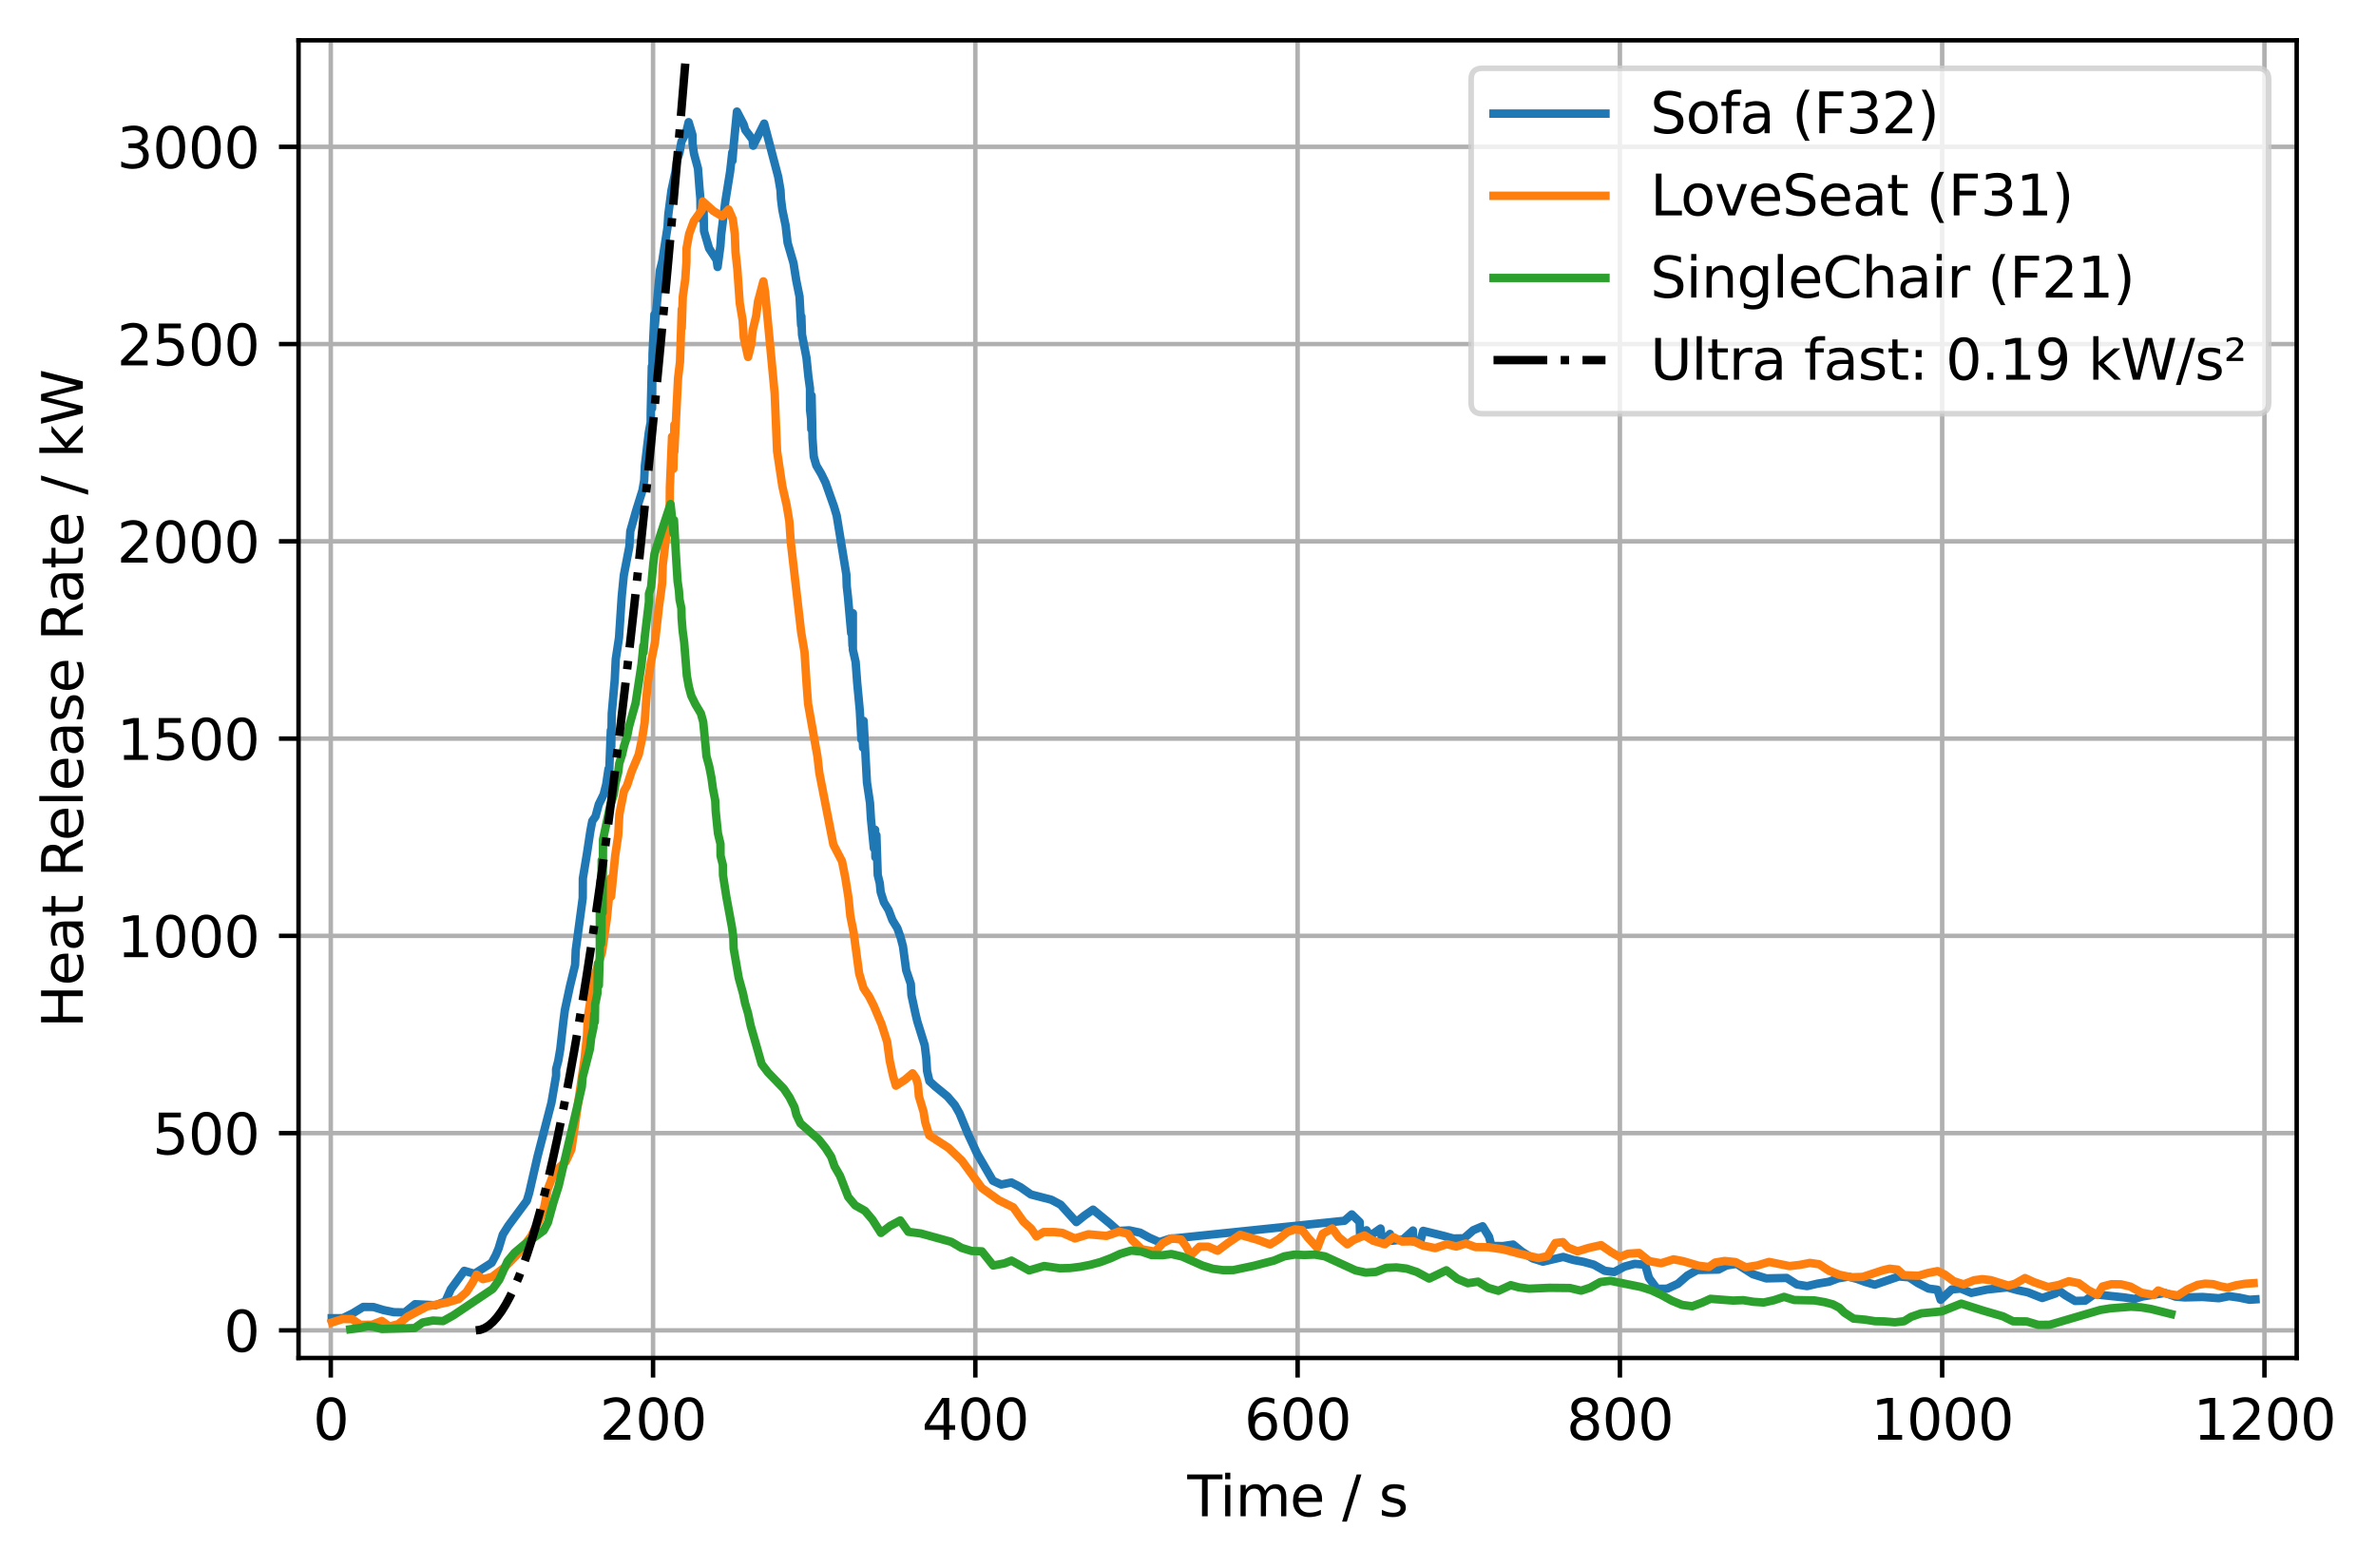 <?xml version="1.0" encoding="utf-8" standalone="no"?>
<!DOCTYPE svg PUBLIC "-//W3C//DTD SVG 1.1//EN"
  "http://www.w3.org/Graphics/SVG/1.1/DTD/svg11.dtd">
<svg xmlns:xlink="http://www.w3.org/1999/xlink" width="424.421pt" height="280.156pt" viewBox="0 0 424.421 280.156" xmlns="http://www.w3.org/2000/svg" version="1.1">
 <defs>
  <style type="text/css">*{stroke-linejoin: round; stroke-linecap: butt}</style>
 </defs>
 <g id="figure_1">
  <g id="patch_1">
   <path d="M 0 280.156 
L 424.421 280.156 
L 424.421 0 
L 0 0 
z
" style="fill: #ffffff"/>
  </g>
  <g id="axes_1">
   <g id="patch_2">
    <path d="M 53.328 242.6 
L 410.253 242.6 
L 410.253 7.2 
L 53.328 7.2 
z
" style="fill: #ffffff"/>
   </g>
   <g id="matplotlib.axis_1">
    <g id="xtick_1">
     <g id="line2d_1">
      <path d="M 59.085 242.6 
L 59.085 7.2 
" clip-path="url(#p2c3f8ec4ac)" style="fill: none; stroke: #b0b0b0; stroke-width: 0.8; stroke-linecap: square"/>
     </g>
     <g id="line2d_2">
      <defs>
       <path id="mdf0985f23f" d="M 0 0 
L 0 3.5 
" style="stroke: #000000; stroke-width: 0.8"/>
      </defs>
      <g>
       <use xlink:href="#mdf0985f23f" x="59.085" y="242.6" style="stroke: #000000; stroke-width: 0.8"/>
      </g>
     </g>
     <g id="text_1">
      <!-- 0 -->
      <g transform="translate(55.904 257.198)scale(0.1 -0.1)">
       <defs>
        <path id="DejaVuSans-30" d="M 2034 4250 
Q 1547 4250 1301 3770 
Q 1056 3291 1056 2328 
Q 1056 1369 1301 889 
Q 1547 409 2034 409 
Q 2525 409 2770 889 
Q 3016 1369 3016 2328 
Q 3016 3291 2770 3770 
Q 2525 4250 2034 4250 
z
M 2034 4750 
Q 2819 4750 3233 4129 
Q 3647 3509 3647 2328 
Q 3647 1150 3233 529 
Q 2819 -91 2034 -91 
Q 1250 -91 836 529 
Q 422 1150 422 2328 
Q 422 3509 836 4129 
Q 1250 4750 2034 4750 
z
" transform="scale(0.016)"/>
       </defs>
       <use xlink:href="#DejaVuSans-30"/>
      </g>
     </g>
    </g>
    <g id="xtick_2">
     <g id="line2d_3">
      <path d="M 116.654 242.6 
L 116.654 7.2 
" clip-path="url(#p2c3f8ec4ac)" style="fill: none; stroke: #b0b0b0; stroke-width: 0.8; stroke-linecap: square"/>
     </g>
     <g id="line2d_4">
      <g>
       <use xlink:href="#mdf0985f23f" x="116.654" y="242.6" style="stroke: #000000; stroke-width: 0.8"/>
      </g>
     </g>
     <g id="text_2">
      <!-- 200 -->
      <g transform="translate(107.11 257.198)scale(0.1 -0.1)">
       <defs>
        <path id="DejaVuSans-32" d="M 1228 531 
L 3431 531 
L 3431 0 
L 469 0 
L 469 531 
Q 828 903 1448 1529 
Q 2069 2156 2228 2338 
Q 2531 2678 2651 2914 
Q 2772 3150 2772 3378 
Q 2772 3750 2511 3984 
Q 2250 4219 1831 4219 
Q 1534 4219 1204 4116 
Q 875 4013 500 3803 
L 500 4441 
Q 881 4594 1212 4672 
Q 1544 4750 1819 4750 
Q 2544 4750 2975 4387 
Q 3406 4025 3406 3419 
Q 3406 3131 3298 2873 
Q 3191 2616 2906 2266 
Q 2828 2175 2409 1742 
Q 1991 1309 1228 531 
z
" transform="scale(0.016)"/>
       </defs>
       <use xlink:href="#DejaVuSans-32"/>
       <use xlink:href="#DejaVuSans-30" x="63.623"/>
       <use xlink:href="#DejaVuSans-30" x="127.246"/>
      </g>
     </g>
    </g>
    <g id="xtick_3">
     <g id="line2d_5">
      <path d="M 174.222 242.6 
L 174.222 7.2 
" clip-path="url(#p2c3f8ec4ac)" style="fill: none; stroke: #b0b0b0; stroke-width: 0.8; stroke-linecap: square"/>
     </g>
     <g id="line2d_6">
      <g>
       <use xlink:href="#mdf0985f23f" x="174.222" y="242.6" style="stroke: #000000; stroke-width: 0.8"/>
      </g>
     </g>
     <g id="text_3">
      <!-- 400 -->
      <g transform="translate(164.678 257.198)scale(0.1 -0.1)">
       <defs>
        <path id="DejaVuSans-34" d="M 2419 4116 
L 825 1625 
L 2419 1625 
L 2419 4116 
z
M 2253 4666 
L 3047 4666 
L 3047 1625 
L 3713 1625 
L 3713 1100 
L 3047 1100 
L 3047 0 
L 2419 0 
L 2419 1100 
L 313 1100 
L 313 1709 
L 2253 4666 
z
" transform="scale(0.016)"/>
       </defs>
       <use xlink:href="#DejaVuSans-34"/>
       <use xlink:href="#DejaVuSans-30" x="63.623"/>
       <use xlink:href="#DejaVuSans-30" x="127.246"/>
      </g>
     </g>
    </g>
    <g id="xtick_4">
     <g id="line2d_7">
      <path d="M 231.791 242.6 
L 231.791 7.2 
" clip-path="url(#p2c3f8ec4ac)" style="fill: none; stroke: #b0b0b0; stroke-width: 0.8; stroke-linecap: square"/>
     </g>
     <g id="line2d_8">
      <g>
       <use xlink:href="#mdf0985f23f" x="231.791" y="242.6" style="stroke: #000000; stroke-width: 0.8"/>
      </g>
     </g>
     <g id="text_4">
      <!-- 600 -->
      <g transform="translate(222.247 257.198)scale(0.1 -0.1)">
       <defs>
        <path id="DejaVuSans-36" d="M 2113 2584 
Q 1688 2584 1439 2293 
Q 1191 2003 1191 1497 
Q 1191 994 1439 701 
Q 1688 409 2113 409 
Q 2538 409 2786 701 
Q 3034 994 3034 1497 
Q 3034 2003 2786 2293 
Q 2538 2584 2113 2584 
z
M 3366 4563 
L 3366 3988 
Q 3128 4100 2886 4159 
Q 2644 4219 2406 4219 
Q 1781 4219 1451 3797 
Q 1122 3375 1075 2522 
Q 1259 2794 1537 2939 
Q 1816 3084 2150 3084 
Q 2853 3084 3261 2657 
Q 3669 2231 3669 1497 
Q 3669 778 3244 343 
Q 2819 -91 2113 -91 
Q 1303 -91 875 529 
Q 447 1150 447 2328 
Q 447 3434 972 4092 
Q 1497 4750 2381 4750 
Q 2619 4750 2861 4703 
Q 3103 4656 3366 4563 
z
" transform="scale(0.016)"/>
       </defs>
       <use xlink:href="#DejaVuSans-36"/>
       <use xlink:href="#DejaVuSans-30" x="63.623"/>
       <use xlink:href="#DejaVuSans-30" x="127.246"/>
      </g>
     </g>
    </g>
    <g id="xtick_5">
     <g id="line2d_9">
      <path d="M 289.359 242.6 
L 289.359 7.2 
" clip-path="url(#p2c3f8ec4ac)" style="fill: none; stroke: #b0b0b0; stroke-width: 0.8; stroke-linecap: square"/>
     </g>
     <g id="line2d_10">
      <g>
       <use xlink:href="#mdf0985f23f" x="289.359" y="242.6" style="stroke: #000000; stroke-width: 0.8"/>
      </g>
     </g>
     <g id="text_5">
      <!-- 800 -->
      <g transform="translate(279.815 257.198)scale(0.1 -0.1)">
       <defs>
        <path id="DejaVuSans-38" d="M 2034 2216 
Q 1584 2216 1326 1975 
Q 1069 1734 1069 1313 
Q 1069 891 1326 650 
Q 1584 409 2034 409 
Q 2484 409 2743 651 
Q 3003 894 3003 1313 
Q 3003 1734 2745 1975 
Q 2488 2216 2034 2216 
z
M 1403 2484 
Q 997 2584 770 2862 
Q 544 3141 544 3541 
Q 544 4100 942 4425 
Q 1341 4750 2034 4750 
Q 2731 4750 3128 4425 
Q 3525 4100 3525 3541 
Q 3525 3141 3298 2862 
Q 3072 2584 2669 2484 
Q 3125 2378 3379 2068 
Q 3634 1759 3634 1313 
Q 3634 634 3220 271 
Q 2806 -91 2034 -91 
Q 1263 -91 848 271 
Q 434 634 434 1313 
Q 434 1759 690 2068 
Q 947 2378 1403 2484 
z
M 1172 3481 
Q 1172 3119 1398 2916 
Q 1625 2713 2034 2713 
Q 2441 2713 2670 2916 
Q 2900 3119 2900 3481 
Q 2900 3844 2670 4047 
Q 2441 4250 2034 4250 
Q 1625 4250 1398 4047 
Q 1172 3844 1172 3481 
z
" transform="scale(0.016)"/>
       </defs>
       <use xlink:href="#DejaVuSans-38"/>
       <use xlink:href="#DejaVuSans-30" x="63.623"/>
       <use xlink:href="#DejaVuSans-30" x="127.246"/>
      </g>
     </g>
    </g>
    <g id="xtick_6">
     <g id="line2d_11">
      <path d="M 346.928 242.6 
L 346.928 7.2 
" clip-path="url(#p2c3f8ec4ac)" style="fill: none; stroke: #b0b0b0; stroke-width: 0.8; stroke-linecap: square"/>
     </g>
     <g id="line2d_12">
      <g>
       <use xlink:href="#mdf0985f23f" x="346.928" y="242.6" style="stroke: #000000; stroke-width: 0.8"/>
      </g>
     </g>
     <g id="text_6">
      <!-- 1000 -->
      <g transform="translate(334.203 257.198)scale(0.1 -0.1)">
       <defs>
        <path id="DejaVuSans-31" d="M 794 531 
L 1825 531 
L 1825 4091 
L 703 3866 
L 703 4441 
L 1819 4666 
L 2450 4666 
L 2450 531 
L 3481 531 
L 3481 0 
L 794 0 
L 794 531 
z
" transform="scale(0.016)"/>
       </defs>
       <use xlink:href="#DejaVuSans-31"/>
       <use xlink:href="#DejaVuSans-30" x="63.623"/>
       <use xlink:href="#DejaVuSans-30" x="127.246"/>
       <use xlink:href="#DejaVuSans-30" x="190.869"/>
      </g>
     </g>
    </g>
    <g id="xtick_7">
     <g id="line2d_13">
      <path d="M 404.496 242.6 
L 404.496 7.2 
" clip-path="url(#p2c3f8ec4ac)" style="fill: none; stroke: #b0b0b0; stroke-width: 0.8; stroke-linecap: square"/>
     </g>
     <g id="line2d_14">
      <g>
       <use xlink:href="#mdf0985f23f" x="404.496" y="242.6" style="stroke: #000000; stroke-width: 0.8"/>
      </g>
     </g>
     <g id="text_7">
      <!-- 1200 -->
      <g transform="translate(391.771 257.198)scale(0.1 -0.1)">
       <use xlink:href="#DejaVuSans-31"/>
       <use xlink:href="#DejaVuSans-32" x="63.623"/>
       <use xlink:href="#DejaVuSans-30" x="127.246"/>
       <use xlink:href="#DejaVuSans-30" x="190.869"/>
      </g>
     </g>
    </g>
    <g id="text_8">
     <!-- Time / s -->
     <g transform="translate(212.09 270.877)scale(0.1 -0.1)">
      <defs>
       <path id="DejaVuSans-54" d="M -19 4666 
L 3928 4666 
L 3928 4134 
L 2272 4134 
L 2272 0 
L 1638 0 
L 1638 4134 
L -19 4134 
L -19 4666 
z
" transform="scale(0.016)"/>
       <path id="DejaVuSans-69" d="M 603 3500 
L 1178 3500 
L 1178 0 
L 603 0 
L 603 3500 
z
M 603 4863 
L 1178 4863 
L 1178 4134 
L 603 4134 
L 603 4863 
z
" transform="scale(0.016)"/>
       <path id="DejaVuSans-6d" d="M 3328 2828 
Q 3544 3216 3844 3400 
Q 4144 3584 4550 3584 
Q 5097 3584 5394 3201 
Q 5691 2819 5691 2113 
L 5691 0 
L 5113 0 
L 5113 2094 
Q 5113 2597 4934 2840 
Q 4756 3084 4391 3084 
Q 3944 3084 3684 2787 
Q 3425 2491 3425 1978 
L 3425 0 
L 2847 0 
L 2847 2094 
Q 2847 2600 2669 2842 
Q 2491 3084 2119 3084 
Q 1678 3084 1418 2786 
Q 1159 2488 1159 1978 
L 1159 0 
L 581 0 
L 581 3500 
L 1159 3500 
L 1159 2956 
Q 1356 3278 1631 3431 
Q 1906 3584 2284 3584 
Q 2666 3584 2933 3390 
Q 3200 3197 3328 2828 
z
" transform="scale(0.016)"/>
       <path id="DejaVuSans-65" d="M 3597 1894 
L 3597 1613 
L 953 1613 
Q 991 1019 1311 708 
Q 1631 397 2203 397 
Q 2534 397 2845 478 
Q 3156 559 3463 722 
L 3463 178 
Q 3153 47 2828 -22 
Q 2503 -91 2169 -91 
Q 1331 -91 842 396 
Q 353 884 353 1716 
Q 353 2575 817 3079 
Q 1281 3584 2069 3584 
Q 2775 3584 3186 3129 
Q 3597 2675 3597 1894 
z
M 3022 2063 
Q 3016 2534 2758 2815 
Q 2500 3097 2075 3097 
Q 1594 3097 1305 2825 
Q 1016 2553 972 2059 
L 3022 2063 
z
" transform="scale(0.016)"/>
       <path id="DejaVuSans-20" transform="scale(0.016)"/>
       <path id="DejaVuSans-2f" d="M 1625 4666 
L 2156 4666 
L 531 -594 
L 0 -594 
L 1625 4666 
z
" transform="scale(0.016)"/>
       <path id="DejaVuSans-73" d="M 2834 3397 
L 2834 2853 
Q 2591 2978 2328 3040 
Q 2066 3103 1784 3103 
Q 1356 3103 1142 2972 
Q 928 2841 928 2578 
Q 928 2378 1081 2264 
Q 1234 2150 1697 2047 
L 1894 2003 
Q 2506 1872 2764 1633 
Q 3022 1394 3022 966 
Q 3022 478 2636 193 
Q 2250 -91 1575 -91 
Q 1294 -91 989 -36 
Q 684 19 347 128 
L 347 722 
Q 666 556 975 473 
Q 1284 391 1588 391 
Q 1994 391 2212 530 
Q 2431 669 2431 922 
Q 2431 1156 2273 1281 
Q 2116 1406 1581 1522 
L 1381 1569 
Q 847 1681 609 1914 
Q 372 2147 372 2553 
Q 372 3047 722 3315 
Q 1072 3584 1716 3584 
Q 2034 3584 2315 3537 
Q 2597 3491 2834 3397 
z
" transform="scale(0.016)"/>
      </defs>
      <use xlink:href="#DejaVuSans-54"/>
      <use xlink:href="#DejaVuSans-69" x="57.959"/>
      <use xlink:href="#DejaVuSans-6d" x="85.742"/>
      <use xlink:href="#DejaVuSans-65" x="183.154"/>
      <use xlink:href="#DejaVuSans-20" x="244.678"/>
      <use xlink:href="#DejaVuSans-2f" x="276.465"/>
      <use xlink:href="#DejaVuSans-20" x="310.156"/>
      <use xlink:href="#DejaVuSans-73" x="341.943"/>
     </g>
    </g>
   </g>
   <g id="matplotlib.axis_2">
    <g id="ytick_1">
     <g id="line2d_15">
      <path d="M 53.328 237.666 
L 410.253 237.666 
" clip-path="url(#p2c3f8ec4ac)" style="fill: none; stroke: #b0b0b0; stroke-width: 0.8; stroke-linecap: square"/>
     </g>
     <g id="line2d_16">
      <defs>
       <path id="ma3e508fc0c" d="M 0 0 
L -3.5 0 
" style="stroke: #000000; stroke-width: 0.8"/>
      </defs>
      <g>
       <use xlink:href="#ma3e508fc0c" x="53.328" y="237.666" style="stroke: #000000; stroke-width: 0.8"/>
      </g>
     </g>
     <g id="text_9">
      <!-- 0 -->
      <g transform="translate(39.966 241.466)scale(0.1 -0.1)">
       <use xlink:href="#DejaVuSans-30"/>
      </g>
     </g>
    </g>
    <g id="ytick_2">
     <g id="line2d_17">
      <path d="M 53.328 202.427 
L 410.253 202.427 
" clip-path="url(#p2c3f8ec4ac)" style="fill: none; stroke: #b0b0b0; stroke-width: 0.8; stroke-linecap: square"/>
     </g>
     <g id="line2d_18">
      <g>
       <use xlink:href="#ma3e508fc0c" x="53.328" y="202.427" style="stroke: #000000; stroke-width: 0.8"/>
      </g>
     </g>
     <g id="text_10">
      <!-- 500 -->
      <g transform="translate(27.241 206.226)scale(0.1 -0.1)">
       <defs>
        <path id="DejaVuSans-35" d="M 691 4666 
L 3169 4666 
L 3169 4134 
L 1269 4134 
L 1269 2991 
Q 1406 3038 1543 3061 
Q 1681 3084 1819 3084 
Q 2600 3084 3056 2656 
Q 3513 2228 3513 1497 
Q 3513 744 3044 326 
Q 2575 -91 1722 -91 
Q 1428 -91 1123 -41 
Q 819 9 494 109 
L 494 744 
Q 775 591 1075 516 
Q 1375 441 1709 441 
Q 2250 441 2565 725 
Q 2881 1009 2881 1497 
Q 2881 1984 2565 2268 
Q 2250 2553 1709 2553 
Q 1456 2553 1204 2497 
Q 953 2441 691 2322 
L 691 4666 
z
" transform="scale(0.016)"/>
       </defs>
       <use xlink:href="#DejaVuSans-35"/>
       <use xlink:href="#DejaVuSans-30" x="63.623"/>
       <use xlink:href="#DejaVuSans-30" x="127.246"/>
      </g>
     </g>
    </g>
    <g id="ytick_3">
     <g id="line2d_19">
      <path d="M 53.328 167.187 
L 410.253 167.187 
" clip-path="url(#p2c3f8ec4ac)" style="fill: none; stroke: #b0b0b0; stroke-width: 0.8; stroke-linecap: square"/>
     </g>
     <g id="line2d_20">
      <g>
       <use xlink:href="#ma3e508fc0c" x="53.328" y="167.187" style="stroke: #000000; stroke-width: 0.8"/>
      </g>
     </g>
     <g id="text_11">
      <!-- 1000 -->
      <g transform="translate(20.878 170.987)scale(0.1 -0.1)">
       <use xlink:href="#DejaVuSans-31"/>
       <use xlink:href="#DejaVuSans-30" x="63.623"/>
       <use xlink:href="#DejaVuSans-30" x="127.246"/>
       <use xlink:href="#DejaVuSans-30" x="190.869"/>
      </g>
     </g>
    </g>
    <g id="ytick_4">
     <g id="line2d_21">
      <path d="M 53.328 131.948 
L 410.253 131.948 
" clip-path="url(#p2c3f8ec4ac)" style="fill: none; stroke: #b0b0b0; stroke-width: 0.8; stroke-linecap: square"/>
     </g>
     <g id="line2d_22">
      <g>
       <use xlink:href="#ma3e508fc0c" x="53.328" y="131.948" style="stroke: #000000; stroke-width: 0.8"/>
      </g>
     </g>
     <g id="text_12">
      <!-- 1500 -->
      <g transform="translate(20.878 135.747)scale(0.1 -0.1)">
       <use xlink:href="#DejaVuSans-31"/>
       <use xlink:href="#DejaVuSans-35" x="63.623"/>
       <use xlink:href="#DejaVuSans-30" x="127.246"/>
       <use xlink:href="#DejaVuSans-30" x="190.869"/>
      </g>
     </g>
    </g>
    <g id="ytick_5">
     <g id="line2d_23">
      <path d="M 53.328 96.708 
L 410.253 96.708 
" clip-path="url(#p2c3f8ec4ac)" style="fill: none; stroke: #b0b0b0; stroke-width: 0.8; stroke-linecap: square"/>
     </g>
     <g id="line2d_24">
      <g>
       <use xlink:href="#ma3e508fc0c" x="53.328" y="96.708" style="stroke: #000000; stroke-width: 0.8"/>
      </g>
     </g>
     <g id="text_13">
      <!-- 2000 -->
      <g transform="translate(20.878 100.508)scale(0.1 -0.1)">
       <use xlink:href="#DejaVuSans-32"/>
       <use xlink:href="#DejaVuSans-30" x="63.623"/>
       <use xlink:href="#DejaVuSans-30" x="127.246"/>
       <use xlink:href="#DejaVuSans-30" x="190.869"/>
      </g>
     </g>
    </g>
    <g id="ytick_6">
     <g id="line2d_25">
      <path d="M 53.328 61.469 
L 410.253 61.469 
" clip-path="url(#p2c3f8ec4ac)" style="fill: none; stroke: #b0b0b0; stroke-width: 0.8; stroke-linecap: square"/>
     </g>
     <g id="line2d_26">
      <g>
       <use xlink:href="#ma3e508fc0c" x="53.328" y="61.469" style="stroke: #000000; stroke-width: 0.8"/>
      </g>
     </g>
     <g id="text_14">
      <!-- 2500 -->
      <g transform="translate(20.878 65.268)scale(0.1 -0.1)">
       <use xlink:href="#DejaVuSans-32"/>
       <use xlink:href="#DejaVuSans-35" x="63.623"/>
       <use xlink:href="#DejaVuSans-30" x="127.246"/>
       <use xlink:href="#DejaVuSans-30" x="190.869"/>
      </g>
     </g>
    </g>
    <g id="ytick_7">
     <g id="line2d_27">
      <path d="M 53.328 26.229 
L 410.253 26.229 
" clip-path="url(#p2c3f8ec4ac)" style="fill: none; stroke: #b0b0b0; stroke-width: 0.8; stroke-linecap: square"/>
     </g>
     <g id="line2d_28">
      <g>
       <use xlink:href="#ma3e508fc0c" x="53.328" y="26.229" style="stroke: #000000; stroke-width: 0.8"/>
      </g>
     </g>
     <g id="text_15">
      <!-- 3000 -->
      <g transform="translate(20.878 30.029)scale(0.1 -0.1)">
       <defs>
        <path id="DejaVuSans-33" d="M 2597 2516 
Q 3050 2419 3304 2112 
Q 3559 1806 3559 1356 
Q 3559 666 3084 287 
Q 2609 -91 1734 -91 
Q 1441 -91 1130 -33 
Q 819 25 488 141 
L 488 750 
Q 750 597 1062 519 
Q 1375 441 1716 441 
Q 2309 441 2620 675 
Q 2931 909 2931 1356 
Q 2931 1769 2642 2001 
Q 2353 2234 1838 2234 
L 1294 2234 
L 1294 2753 
L 1863 2753 
Q 2328 2753 2575 2939 
Q 2822 3125 2822 3475 
Q 2822 3834 2567 4026 
Q 2313 4219 1838 4219 
Q 1578 4219 1281 4162 
Q 984 4106 628 3988 
L 628 4550 
Q 988 4650 1302 4700 
Q 1616 4750 1894 4750 
Q 2613 4750 3031 4423 
Q 3450 4097 3450 3541 
Q 3450 3153 3228 2886 
Q 3006 2619 2597 2516 
z
" transform="scale(0.016)"/>
       </defs>
       <use xlink:href="#DejaVuSans-33"/>
       <use xlink:href="#DejaVuSans-30" x="63.623"/>
       <use xlink:href="#DejaVuSans-30" x="127.246"/>
       <use xlink:href="#DejaVuSans-30" x="190.869"/>
      </g>
     </g>
    </g>
    <g id="text_16">
     <!-- Heat Release Rate / kW -->
     <g transform="translate(14.798 183.64)rotate(-90)scale(0.1 -0.1)">
      <defs>
       <path id="DejaVuSans-48" d="M 628 4666 
L 1259 4666 
L 1259 2753 
L 3553 2753 
L 3553 4666 
L 4184 4666 
L 4184 0 
L 3553 0 
L 3553 2222 
L 1259 2222 
L 1259 0 
L 628 0 
L 628 4666 
z
" transform="scale(0.016)"/>
       <path id="DejaVuSans-61" d="M 2194 1759 
Q 1497 1759 1228 1600 
Q 959 1441 959 1056 
Q 959 750 1161 570 
Q 1363 391 1709 391 
Q 2188 391 2477 730 
Q 2766 1069 2766 1631 
L 2766 1759 
L 2194 1759 
z
M 3341 1997 
L 3341 0 
L 2766 0 
L 2766 531 
Q 2569 213 2275 61 
Q 1981 -91 1556 -91 
Q 1019 -91 701 211 
Q 384 513 384 1019 
Q 384 1609 779 1909 
Q 1175 2209 1959 2209 
L 2766 2209 
L 2766 2266 
Q 2766 2663 2505 2880 
Q 2244 3097 1772 3097 
Q 1472 3097 1187 3025 
Q 903 2953 641 2809 
L 641 3341 
Q 956 3463 1253 3523 
Q 1550 3584 1831 3584 
Q 2591 3584 2966 3190 
Q 3341 2797 3341 1997 
z
" transform="scale(0.016)"/>
       <path id="DejaVuSans-74" d="M 1172 4494 
L 1172 3500 
L 2356 3500 
L 2356 3053 
L 1172 3053 
L 1172 1153 
Q 1172 725 1289 603 
Q 1406 481 1766 481 
L 2356 481 
L 2356 0 
L 1766 0 
Q 1100 0 847 248 
Q 594 497 594 1153 
L 594 3053 
L 172 3053 
L 172 3500 
L 594 3500 
L 594 4494 
L 1172 4494 
z
" transform="scale(0.016)"/>
       <path id="DejaVuSans-52" d="M 2841 2188 
Q 3044 2119 3236 1894 
Q 3428 1669 3622 1275 
L 4263 0 
L 3584 0 
L 2988 1197 
Q 2756 1666 2539 1819 
Q 2322 1972 1947 1972 
L 1259 1972 
L 1259 0 
L 628 0 
L 628 4666 
L 2053 4666 
Q 2853 4666 3247 4331 
Q 3641 3997 3641 3322 
Q 3641 2881 3436 2590 
Q 3231 2300 2841 2188 
z
M 1259 4147 
L 1259 2491 
L 2053 2491 
Q 2509 2491 2742 2702 
Q 2975 2913 2975 3322 
Q 2975 3731 2742 3939 
Q 2509 4147 2053 4147 
L 1259 4147 
z
" transform="scale(0.016)"/>
       <path id="DejaVuSans-6c" d="M 603 4863 
L 1178 4863 
L 1178 0 
L 603 0 
L 603 4863 
z
" transform="scale(0.016)"/>
       <path id="DejaVuSans-6b" d="M 581 4863 
L 1159 4863 
L 1159 1991 
L 2875 3500 
L 3609 3500 
L 1753 1863 
L 3688 0 
L 2938 0 
L 1159 1709 
L 1159 0 
L 581 0 
L 581 4863 
z
" transform="scale(0.016)"/>
       <path id="DejaVuSans-57" d="M 213 4666 
L 850 4666 
L 1831 722 
L 2809 4666 
L 3519 4666 
L 4500 722 
L 5478 4666 
L 6119 4666 
L 4947 0 
L 4153 0 
L 3169 4050 
L 2175 0 
L 1381 0 
L 213 4666 
z
" transform="scale(0.016)"/>
      </defs>
      <use xlink:href="#DejaVuSans-48"/>
      <use xlink:href="#DejaVuSans-65" x="75.195"/>
      <use xlink:href="#DejaVuSans-61" x="136.719"/>
      <use xlink:href="#DejaVuSans-74" x="197.998"/>
      <use xlink:href="#DejaVuSans-20" x="237.207"/>
      <use xlink:href="#DejaVuSans-52" x="268.994"/>
      <use xlink:href="#DejaVuSans-65" x="333.977"/>
      <use xlink:href="#DejaVuSans-6c" x="395.5"/>
      <use xlink:href="#DejaVuSans-65" x="423.283"/>
      <use xlink:href="#DejaVuSans-61" x="484.807"/>
      <use xlink:href="#DejaVuSans-73" x="546.086"/>
      <use xlink:href="#DejaVuSans-65" x="598.186"/>
      <use xlink:href="#DejaVuSans-20" x="659.709"/>
      <use xlink:href="#DejaVuSans-52" x="691.496"/>
      <use xlink:href="#DejaVuSans-61" x="758.729"/>
      <use xlink:href="#DejaVuSans-74" x="820.008"/>
      <use xlink:href="#DejaVuSans-65" x="859.217"/>
      <use xlink:href="#DejaVuSans-20" x="920.74"/>
      <use xlink:href="#DejaVuSans-2f" x="952.527"/>
      <use xlink:href="#DejaVuSans-20" x="986.219"/>
      <use xlink:href="#DejaVuSans-6b" x="1018.006"/>
      <use xlink:href="#DejaVuSans-57" x="1075.916"/>
     </g>
    </g>
   </g>
   <g id="line2d_29">
    <path d="M 59.258 235.495 
L 61.236 235.487 
L 63.03 234.602 
L 64.88 233.479 
L 66.702 233.494 
L 68.524 234.043 
L 70.346 234.419 
L 72.319 234.458 
L 74.145 232.988 
L 77.801 233.174 
L 79.559 232.499 
L 80.534 230.322 
L 82.936 227.03 
L 84.758 227.551 
L 87.823 225.599 
L 88.568 224.222 
L 89.065 223.023 
L 89.811 220.555 
L 90.804 218.982 
L 94.106 214.519 
L 94.532 213.091 
L 96.022 206.592 
L 98.507 196.984 
L 99.336 192.148 
L 99.336 190.983 
L 99.722 189.509 
L 100.081 187.417 
L 100.633 182.496 
L 100.893 180.484 
L 101.82 176.142 
L 102.731 172.379 
L 102.844 169.705 
L 104.092 160.42 
L 104.112 156.94 
L 104.857 152.424 
L 105.465 148.414 
L 105.796 146.678 
L 106.376 145.871 
L 106.956 143.703 
L 107.825 141.93 
L 108.281 140.148 
L 108.695 137.365 
L 108.778 139.033 
L 109.109 130.465 
L 109.192 133.395 
L 109.275 127.493 
L 109.661 123.087 
L 109.808 121.422 
L 109.992 117.757 
L 110.576 113.897 
L 111.06 106.53 
L 111.428 102.799 
L 112.422 97.631 
L 112.588 94.895 
L 113.605 91.319 
L 114.762 87.611 
L 115.072 85.804 
L 115.191 83.153 
L 115.901 77.22 
L 116.232 75.451 
L 116.232 73.83 
L 116.434 65.441 
L 116.481 72.929 
L 116.563 63.211 
L 116.895 56.2 
L 116.977 58.181 
L 117.889 48.312 
L 118.303 46.653 
L 119.241 40.57 
L 119.379 38.326 
L 119.932 34.066 
L 120.663 30.637 
L 120.87 28.873 
L 121.391 27.189 
L 121.726 25.305 
L 122.582 23.602 
L 123.009 21.82 
L 123.686 24.086 
L 123.719 25.752 
L 123.97 27.467 
L 124.68 30.109 
L 124.956 33.748 
L 125.106 35.441 
L 125.147 38.951 
L 125.674 37.038 
L 125.757 41.269 
L 126.668 44.386 
L 128.004 46.424 
L 128.183 47.694 
L 128.684 43.956 
L 128.822 41.936 
L 129.576 35.92 
L 130.423 30.632 
L 130.809 27.2 
L 130.837 28.714 
L 131.037 26.08 
L 131.638 19.932 
L 132.83 22.208 
L 133.129 23.205 
L 134.43 24.942 
L 134.537 26.031 
L 136.508 22.077 
L 139.009 31.574 
L 139.423 34.002 
L 139.506 35.553 
L 139.755 37.51 
L 140.334 40.3 
L 140.682 43.347 
L 141.742 47.007 
L 142.239 50.136 
L 142.819 52.988 
L 143.101 58.102 
L 143.15 56.523 
L 143.261 59.78 
L 144.062 63.935 
L 144.393 67.228 
L 144.687 69.4 
L 144.697 73.229 
L 144.89 74.901 
L 144.923 76.698 
L 144.973 70.664 
L 145.138 78.374 
L 145.359 81.562 
L 145.813 83.142 
L 146.712 84.675 
L 147.469 86.224 
L 148.96 90.438 
L 149.462 92.131 
L 151.185 102.665 
L 151.256 104.783 
L 151.461 106.559 
L 152.046 113.117 
L 152.123 111.056 
L 152.273 115.313 
L 152.344 109.547 
L 152.344 116.055 
L 152.841 118.268 
L 153.117 121.964 
L 153.587 126.951 
L 153.868 132.114 
L 154.001 129.83 
L 154.166 133.573 
L 154.266 128.783 
L 154.862 139.774 
L 155.409 143.458 
L 155.574 146.251 
L 156.099 151.545 
L 156.32 148.231 
L 156.367 153.151 
L 156.552 149.201 
L 156.789 156.316 
L 157.148 157.755 
L 157.314 159.355 
L 157.893 161.194 
L 158.722 162.559 
L 159.412 164.379 
L 160.295 165.825 
L 160.863 167.433 
L 161.289 169.035 
L 161.869 173.331 
L 162.697 175.778 
L 162.808 177.748 
L 163.526 181.084 
L 163.857 182.467 
L 165.182 186.74 
L 165.467 189.057 
L 165.596 191.319 
L 166.02 193.134 
L 167.004 194.042 
L 169.241 195.881 
L 170.566 197.428 
L 171.394 198.889 
L 172.867 202.483 
L 174.541 206.09 
L 177.358 210.936 
L 178.848 211.616 
L 180.671 211.245 
L 182.3 212.091 
L 184.149 213.388 
L 187.794 214.331 
L 189.45 215.205 
L 192.266 218.322 
L 193.757 217.131 
L 195.248 216.099 
L 198.271 218.576 
L 199.756 219.908 
L 201.708 219.794 
L 203.659 220.21 
L 205.353 221.129 
L 207.104 221.897 
L 208.997 221.286 
L 210.488 221.161 
L 240.16 218.086 
L 241.465 216.951 
L 242.873 218.314 
L 242.956 220.874 
L 244.095 219.786 
L 244.752 220.775 
L 246.6 219.469 
L 246.931 222.04 
L 248.28 220.439 
L 248.662 221.662 
L 250.65 221.412 
L 252.398 219.83 
L 252.398 221.76 
L 253.682 221.885 
L 254.22 219.888 
L 257.864 220.776 
L 259.587 221.248 
L 261.509 221.216 
L 263.165 219.773 
L 264.835 219.068 
L 265.981 220.935 
L 266.403 222.579 
L 268.466 222.607 
L 270.288 222.338 
L 271.838 223.591 
L 273.767 224.806 
L 275.617 225.394 
L 279.233 224.547 
L 281.056 225.09 
L 282.878 225.428 
L 284.7 225.928 
L 286.646 227.021 
L 288.344 227.244 
L 290.167 226.271 
L 291.989 225.783 
L 293.877 225.932 
L 294.549 228.298 
L 295.964 230.229 
L 297.786 230.225 
L 299.715 229.346 
L 301.412 227.873 
L 303.189 226.878 
L 306.968 226.808 
L 308.359 226.082 
L 310.21 225.784 
L 313.109 227.633 
L 315.511 228.382 
L 319.156 228.3 
L 320.978 229.464 
L 322.8 229.759 
L 324.622 229.327 
L 326.742 228.972 
L 328.322 228.377 
L 330.181 228.067 
L 331.726 228.483 
L 333.159 229.01 
L 334.893 229.505 
L 339.199 228.041 
L 341.022 228.194 
L 342.568 229.21 
L 344.5 230.2 
L 346.074 230.404 
L 346.654 232.194 
L 348.631 230.355 
L 350.249 230.201 
L 352.12 230.974 
L 354.936 230.378 
L 358.581 229.986 
L 360.403 230.485 
L 362.225 230.867 
L 364.802 231.886 
L 367.184 231.071 
L 367.526 230.387 
L 368.98 231.42 
L 370.673 232.409 
L 372.465 232.361 
L 374.055 231.221 
L 379.453 231.783 
L 381.275 232.059 
L 382.752 231.604 
L 386.742 230.985 
L 388.633 231.645 
L 390.257 231.78 
L 393.45 231.702 
L 396.349 231.923 
L 398.172 231.559 
L 399.994 231.816 
L 401.816 232.198 
L 402.893 232.127 
L 402.893 232.127 
" clip-path="url(#p2c3f8ec4ac)" style="fill: none; stroke: #1f77b4; stroke-width: 1.5; stroke-linecap: square"/>
   </g>
   <g id="line2d_30">
    <path d="M 59.303 236.25 
L 61.236 235.634 
L 62.901 235.669 
L 64.342 236.672 
L 66.463 236.661 
L 68.193 235.983 
L 69.57 236.977 
L 71.151 236.55 
L 72.798 235.219 
L 76.31 233.376 
L 79.825 232.694 
L 81.918 232.075 
L 83.319 230.833 
L 84.427 229.102 
L 85.141 227.714 
L 86.272 228.519 
L 87.906 228.11 
L 90.142 226.414 
L 92.461 224.042 
L 94.863 220.875 
L 96.354 217.931 
L 97.206 215.694 
L 97.845 212.442 
L 99.004 209.394 
L 101.075 207.509 
L 102.069 205.327 
L 104.434 189.029 
L 104.849 185.115 
L 105.015 181.581 
L 106.104 174.707 
L 107.535 170.16 
L 108.413 164.059 
L 109.109 156.884 
L 109.162 160.161 
L 109.882 152.917 
L 110.434 149.202 
L 110.633 145.493 
L 111.456 141.339 
L 112.008 140.325 
L 112.836 137.795 
L 114.097 134.793 
L 114.717 131.846 
L 115.155 129.061 
L 115.437 124.984 
L 115.711 121.961 
L 116.256 118.411 
L 116.983 114.827 
L 117.723 108.3 
L 118.286 104.179 
L 118.385 101.008 
L 119.166 94.402 
L 119.628 90.815 
L 119.655 87.057 
L 120.042 78.011 
L 120.29 83.742 
L 120.456 75.889 
L 120.456 80.706 
L 121.119 67.568 
L 121.467 64.636 
L 121.781 55.241 
L 121.781 58.584 
L 121.964 53.024 
L 122.408 49.893 
L 122.61 46.895 
L 122.626 44.408 
L 123.107 41.77 
L 123.935 39.513 
L 125.365 37.511 
L 125.532 35.986 
L 127.441 37.707 
L 129.017 38.642 
L 130.149 37.423 
L 130.892 39.123 
L 131.259 41.812 
L 131.38 45.018 
L 131.709 48.058 
L 132.135 54.119 
L 132.659 57.242 
L 132.864 60.312 
L 133.627 63.774 
L 134.181 61.519 
L 134.469 58.924 
L 135.069 56.461 
L 135.396 53.887 
L 136.359 50.266 
L 136.661 52.13 
L 138.382 70.358 
L 138.808 80.618 
L 139.755 86.907 
L 140.514 90.232 
L 140.997 93.121 
L 141.245 96.754 
L 143.115 112.995 
L 143.707 116.461 
L 144.098 122.466 
L 144.346 125.753 
L 146.022 135.155 
L 146.353 138.058 
L 148.865 150.89 
L 150.413 153.871 
L 151.002 156.85 
L 151.563 160.376 
L 151.895 163.65 
L 152.494 166.644 
L 153.467 173.892 
L 154.249 176.533 
L 155.243 178.013 
L 156.071 179.652 
L 157.456 182.941 
L 158.473 186.133 
L 158.933 189.527 
L 159.55 192.309 
L 160.031 193.952 
L 161.675 192.884 
L 163.008 191.741 
L 163.656 192.67 
L 163.966 193.8 
L 164.142 195.866 
L 164.981 198.642 
L 165.265 200.452 
L 165.987 202.827 
L 169.406 205.046 
L 171.808 207.333 
L 175.37 212.219 
L 178.434 214.427 
L 181.002 215.686 
L 182.824 218.247 
L 184.182 219.485 
L 185.143 220.877 
L 186.432 220.1 
L 188.401 220.108 
L 189.781 220.253 
L 192.018 221.239 
L 194.42 220.499 
L 197.65 220.795 
L 199.886 220.016 
L 201.517 220.427 
L 202.205 221.514 
L 203.945 223.177 
L 206.347 223.612 
L 207.659 222.123 
L 209.318 221.229 
L 210.996 221.452 
L 211.927 222.737 
L 212.706 224.244 
L 214.262 222.722 
L 215.83 222.712 
L 217.494 223.444 
L 219.41 222.018 
L 221.517 220.592 
L 224.773 221.533 
L 226.88 222.319 
L 228.412 221.368 
L 229.945 220.101 
L 231.286 219.624 
L 232.626 219.779 
L 233.584 221.042 
L 235.308 222.934 
L 236.266 220.404 
L 237.99 219.453 
L 239.139 221.03 
L 240.671 222.292 
L 241.821 221.499 
L 243.736 220.705 
L 245.269 221.65 
L 247.376 222.278 
L 248.908 221.011 
L 250.44 221.798 
L 252.527 221.756 
L 254.137 222.499 
L 256.374 222.971 
L 258.428 222.266 
L 260.124 222.686 
L 261.84 222.152 
L 263.579 222.791 
L 265.857 222.809 
L 268.652 223.227 
L 271.649 224.031 
L 274.816 224.753 
L 276.417 224.411 
L 277.832 222.059 
L 279.172 221.899 
L 280.088 222.867 
L 281.78 223.547 
L 283.794 222.934 
L 285.999 222.437 
L 287.744 223.646 
L 289.324 224.565 
L 290.829 223.965 
L 292.789 223.84 
L 294.587 225.288 
L 296.71 225.677 
L 298.946 224.974 
L 300.685 225.314 
L 303.419 226.114 
L 305.241 226.341 
L 306.374 225.548 
L 308.049 225.271 
L 310.019 225.468 
L 311.841 226.394 
L 313.888 226.073 
L 316.008 225.437 
L 319.653 226.181 
L 321.475 225.969 
L 323.297 225.615 
L 324.953 225.852 
L 326.698 227.004 
L 328.534 227.724 
L 330.686 228.179 
L 332.739 228.111 
L 336.298 226.942 
L 337.533 226.65 
L 338.972 226.814 
L 340.064 227.806 
L 342.678 227.912 
L 344.397 227.414 
L 346.108 227.079 
L 347.394 227.695 
L 348.973 228.872 
L 350.758 229.447 
L 352.617 228.718 
L 354.108 228.515 
L 355.646 228.701 
L 358.772 229.669 
L 359.98 229.317 
L 361.728 228.324 
L 363.281 229.042 
L 365.84 229.922 
L 367.742 229.559 
L 369.561 228.885 
L 371.336 229.246 
L 373.105 230.534 
L 374.649 231.321 
L 375.561 229.833 
L 377.144 229.421 
L 378.853 229.438 
L 380.535 229.84 
L 382.517 230.936 
L 384.706 231.339 
L 385.513 230.541 
L 387.018 231.105 
L 389.037 231.429 
L 390.662 230.378 
L 392.539 229.551 
L 393.916 229.318 
L 395.355 229.409 
L 396.598 229.782 
L 397.912 230.047 
L 399.331 229.631 
L 401.015 229.341 
L 402.561 229.235 
L 402.561 229.235 
" clip-path="url(#p2c3f8ec4ac)" style="fill: none; stroke: #ff7f0e; stroke-width: 1.5; stroke-linecap: square"/>
   </g>
   <g id="line2d_31">
    <path d="M 62.574 237.465 
L 64.278 237.242 
L 65.717 236.901 
L 66.773 237.032 
L 68.213 237.413 
L 74.062 237.25 
L 75.501 236.253 
L 77.323 235.91 
L 79.146 236.006 
L 80.968 234.996 
L 88.008 230.267 
L 89.195 228.613 
L 90.658 225.328 
L 91.901 223.821 
L 93.557 222.423 
L 97.119 219.829 
L 97.864 218.413 
L 98.858 214.826 
L 99.786 211.89 
L 103.927 194.17 
L 104.076 192.438 
L 105.39 187.35 
L 105.595 185.475 
L 106.009 183.573 
L 106.147 181.192 
L 106.257 182.55 
L 106.312 179.438 
L 106.727 177.41 
L 106.809 172.123 
L 106.846 174.094 
L 106.975 176.043 
L 107.141 170.422 
L 107.141 159.484 
L 107.306 157.243 
L 107.362 168.617 
L 107.444 167.045 
L 107.472 153.675 
L 107.527 154.962 
L 107.638 163.059 
L 107.721 149.973 
L 108.963 144.083 
L 109.618 141.986 
L 109.936 139.958 
L 110.421 138.003 
L 110.619 136.377 
L 111.116 134.818 
L 111.475 133.248 
L 112.011 131.586 
L 112.375 129.759 
L 113.539 125.602 
L 114.595 118.681 
L 114.926 115.349 
L 114.954 116.557 
L 115.175 113.743 
L 115.92 107.498 
L 115.92 106.054 
L 116.301 104.865 
L 116.701 100.645 
L 116.914 98.962 
L 118.097 95.137 
L 119.781 90.039 
L 120.351 95.386 
L 120.393 92.91 
L 120.745 99.229 
L 121.035 103.832 
L 121.28 105.55 
L 121.387 107.109 
L 121.718 108.685 
L 121.751 110.378 
L 121.931 112.631 
L 122.215 114.775 
L 122.684 120.675 
L 123.043 122.664 
L 123.469 124.264 
L 124.203 125.785 
L 125.197 127.451 
L 125.611 128.949 
L 126.025 133.162 
L 126.191 135.075 
L 126.688 136.907 
L 127.081 138.925 
L 127.35 140.903 
L 127.764 143.043 
L 127.847 144.952 
L 128.245 148.873 
L 128.699 150.776 
L 128.709 152.863 
L 129.121 154.511 
L 129.149 156.368 
L 129.736 160.145 
L 130.755 165.699 
L 130.995 167.488 
L 131.05 169.458 
L 131.961 174.706 
L 132.734 177.512 
L 133.082 179.189 
L 133.621 181.017 
L 134.076 183.177 
L 136.047 190.078 
L 137.19 191.589 
L 140.023 194.517 
L 141.017 196.007 
L 141.928 197.812 
L 142.259 199.164 
L 142.977 200.684 
L 146.235 203.547 
L 147.477 205.105 
L 148.471 206.641 
L 149.069 208.363 
L 150.05 210.058 
L 151.515 213.835 
L 152.761 215.331 
L 154.517 216.319 
L 155.842 217.887 
L 157.359 220.263 
L 158.99 219.012 
L 160.812 218.025 
L 162.251 220.056 
L 164.456 220.349 
L 169.923 221.854 
L 171.745 222.925 
L 173.567 223.487 
L 175.389 223.543 
L 177.413 226.079 
L 179.427 225.692 
L 180.683 225.205 
L 183.838 226.958 
L 186.514 226.168 
L 189.304 226.574 
L 191.126 226.533 
L 192.948 226.306 
L 194.771 225.948 
L 196.593 225.454 
L 198.465 224.751 
L 200.122 223.989 
L 202.059 223.411 
L 203.881 223.591 
L 205.704 224.214 
L 207.64 224.244 
L 209.219 224.027 
L 211.17 224.48 
L 214.814 226.094 
L 216.637 226.662 
L 218.459 226.907 
L 220.281 226.903 
L 223.925 226.138 
L 227.57 225.199 
L 229.392 224.45 
L 231.214 224.13 
L 233.036 224.201 
L 234.858 224.129 
L 236.681 224.448 
L 242.147 226.953 
L 243.969 227.347 
L 245.791 227.225 
L 247.614 226.495 
L 249.436 226.417 
L 251.258 226.63 
L 253.08 227.229 
L 255.285 228.411 
L 258.355 226.934 
L 260.369 228.482 
L 262.191 229.242 
L 264.013 228.963 
L 265.835 230.074 
L 267.657 230.598 
L 269.863 229.588 
L 271.302 229.982 
L 273.124 230.221 
L 276.768 230.064 
L 280.413 230.098 
L 282.426 230.574 
L 284.057 230.037 
L 285.879 229.021 
L 287.701 228.813 
L 293.168 229.92 
L 294.99 230.506 
L 296.812 231.36 
L 298.634 232.363 
L 300.457 233.111 
L 302.279 233.362 
L 304.101 232.687 
L 305.54 232.032 
L 309.567 232.341 
L 311.39 232.269 
L 313.212 232.563 
L 315.034 232.684 
L 316.856 232.283 
L 318.678 231.683 
L 320.5 232.244 
L 324.145 232.318 
L 325.967 232.631 
L 327.406 233.017 
L 328.566 233.627 
L 329.446 234.492 
L 331.102 235.571 
L 333.232 235.761 
L 334.912 236.03 
L 336.627 236.068 
L 338.494 236.222 
L 340.125 236.03 
L 341.373 235.253 
L 343.195 234.622 
L 346.839 234.279 
L 350.331 232.884 
L 354.128 234.097 
L 357.772 235.158 
L 359.594 236.045 
L 362.024 236.068 
L 364.09 236.685 
L 366.124 236.67 
L 375.166 234.024 
L 376.988 233.728 
L 380.632 233.441 
L 382.454 233.549 
L 384.276 233.856 
L 387.838 234.746 
L 387.838 234.746 
" clip-path="url(#p2c3f8ec4ac)" style="fill: none; stroke: #2ca02c; stroke-width: 1.5; stroke-linecap: square"/>
   </g>
   <g id="line2d_32">
    <path d="M 84.991 237.666 
L 85.754 237.572 
L 86.518 237.289 
L 87.282 236.818 
L 88.045 236.158 
L 88.809 235.31 
L 89.573 234.273 
L 90.336 233.048 
L 91.1 231.634 
L 91.864 230.032 
L 92.627 228.241 
L 93.391 226.262 
L 94.155 224.094 
L 94.918 221.737 
L 95.682 219.192 
L 96.446 216.459 
L 97.209 213.537 
L 97.973 210.427 
L 98.737 207.128 
L 99.5 203.64 
L 100.264 199.964 
L 101.028 196.1 
L 101.791 192.047 
L 102.555 187.805 
L 103.319 183.375 
L 104.082 178.757 
L 104.846 173.95 
L 105.61 168.954 
L 106.373 163.77 
L 107.137 158.397 
L 107.901 152.836 
L 108.664 147.087 
L 109.428 141.149 
L 110.192 135.022 
L 110.955 128.707 
L 111.719 122.203 
L 112.483 115.511 
L 113.246 108.63 
L 114.01 101.561 
L 114.774 94.303 
L 115.537 86.857 
L 116.301 79.222 
L 117.065 71.399 
L 117.828 63.387 
L 118.592 55.187 
L 119.356 46.798 
L 120.119 38.221 
L 120.883 29.455 
L 121.647 20.501 
L 122.41 11.358 
" clip-path="url(#p2c3f8ec4ac)" style="fill: none; stroke-dasharray: 9.6,2.4,1.5,2.4; stroke-dashoffset: 0; stroke: #000000; stroke-width: 1.5"/>
   </g>
   <g id="patch_3">
    <path d="M 53.328 242.6 
L 53.328 7.2 
" style="fill: none; stroke: #000000; stroke-width: 0.8; stroke-linejoin: miter; stroke-linecap: square"/>
   </g>
   <g id="patch_4">
    <path d="M 410.253 242.6 
L 410.253 7.2 
" style="fill: none; stroke: #000000; stroke-width: 0.8; stroke-linejoin: miter; stroke-linecap: square"/>
   </g>
   <g id="patch_5">
    <path d="M 53.328 242.6 
L 410.253 242.6 
" style="fill: none; stroke: #000000; stroke-width: 0.8; stroke-linejoin: miter; stroke-linecap: square"/>
   </g>
   <g id="patch_6">
    <path d="M 53.328 7.2 
L 410.253 7.2 
" style="fill: none; stroke: #000000; stroke-width: 0.8; stroke-linejoin: miter; stroke-linecap: square"/>
   </g>
   <g id="legend_1">
    <g id="patch_7">
     <path d="M 264.784 73.912 
L 403.253 73.912 
Q 405.253 73.912 405.253 71.912 
L 405.253 14.2 
Q 405.253 12.2 403.253 12.2 
L 264.784 12.2 
Q 262.784 12.2 262.784 14.2 
L 262.784 71.912 
Q 262.784 73.912 264.784 73.912 
z
" style="fill: #ffffff; opacity: 0.8; stroke: #cccccc; stroke-linejoin: miter"/>
    </g>
    <g id="line2d_33">
     <path d="M 266.784 20.298 
L 276.784 20.298 
L 286.784 20.298 
" style="fill: none; stroke: #1f77b4; stroke-width: 1.5; stroke-linecap: square"/>
    </g>
    <g id="text_17">
     <!-- Sofa (F32) -->
     <g transform="translate(294.784 23.798)scale(0.1 -0.1)">
      <defs>
       <path id="DejaVuSans-53" d="M 3425 4513 
L 3425 3897 
Q 3066 4069 2747 4153 
Q 2428 4238 2131 4238 
Q 1616 4238 1336 4038 
Q 1056 3838 1056 3469 
Q 1056 3159 1242 3001 
Q 1428 2844 1947 2747 
L 2328 2669 
Q 3034 2534 3370 2195 
Q 3706 1856 3706 1288 
Q 3706 609 3251 259 
Q 2797 -91 1919 -91 
Q 1588 -91 1214 -16 
Q 841 59 441 206 
L 441 856 
Q 825 641 1194 531 
Q 1563 422 1919 422 
Q 2459 422 2753 634 
Q 3047 847 3047 1241 
Q 3047 1584 2836 1778 
Q 2625 1972 2144 2069 
L 1759 2144 
Q 1053 2284 737 2584 
Q 422 2884 422 3419 
Q 422 4038 858 4394 
Q 1294 4750 2059 4750 
Q 2388 4750 2728 4690 
Q 3069 4631 3425 4513 
z
" transform="scale(0.016)"/>
       <path id="DejaVuSans-6f" d="M 1959 3097 
Q 1497 3097 1228 2736 
Q 959 2375 959 1747 
Q 959 1119 1226 758 
Q 1494 397 1959 397 
Q 2419 397 2687 759 
Q 2956 1122 2956 1747 
Q 2956 2369 2687 2733 
Q 2419 3097 1959 3097 
z
M 1959 3584 
Q 2709 3584 3137 3096 
Q 3566 2609 3566 1747 
Q 3566 888 3137 398 
Q 2709 -91 1959 -91 
Q 1206 -91 779 398 
Q 353 888 353 1747 
Q 353 2609 779 3096 
Q 1206 3584 1959 3584 
z
" transform="scale(0.016)"/>
       <path id="DejaVuSans-66" d="M 2375 4863 
L 2375 4384 
L 1825 4384 
Q 1516 4384 1395 4259 
Q 1275 4134 1275 3809 
L 1275 3500 
L 2222 3500 
L 2222 3053 
L 1275 3053 
L 1275 0 
L 697 0 
L 697 3053 
L 147 3053 
L 147 3500 
L 697 3500 
L 697 3744 
Q 697 4328 969 4595 
Q 1241 4863 1831 4863 
L 2375 4863 
z
" transform="scale(0.016)"/>
       <path id="DejaVuSans-28" d="M 1984 4856 
Q 1566 4138 1362 3434 
Q 1159 2731 1159 2009 
Q 1159 1288 1364 580 
Q 1569 -128 1984 -844 
L 1484 -844 
Q 1016 -109 783 600 
Q 550 1309 550 2009 
Q 550 2706 781 3412 
Q 1013 4119 1484 4856 
L 1984 4856 
z
" transform="scale(0.016)"/>
       <path id="DejaVuSans-46" d="M 628 4666 
L 3309 4666 
L 3309 4134 
L 1259 4134 
L 1259 2759 
L 3109 2759 
L 3109 2228 
L 1259 2228 
L 1259 0 
L 628 0 
L 628 4666 
z
" transform="scale(0.016)"/>
       <path id="DejaVuSans-29" d="M 513 4856 
L 1013 4856 
Q 1481 4119 1714 3412 
Q 1947 2706 1947 2009 
Q 1947 1309 1714 600 
Q 1481 -109 1013 -844 
L 513 -844 
Q 928 -128 1133 580 
Q 1338 1288 1338 2009 
Q 1338 2731 1133 3434 
Q 928 4138 513 4856 
z
" transform="scale(0.016)"/>
      </defs>
      <use xlink:href="#DejaVuSans-53"/>
      <use xlink:href="#DejaVuSans-6f" x="63.477"/>
      <use xlink:href="#DejaVuSans-66" x="124.658"/>
      <use xlink:href="#DejaVuSans-61" x="159.863"/>
      <use xlink:href="#DejaVuSans-20" x="221.143"/>
      <use xlink:href="#DejaVuSans-28" x="252.93"/>
      <use xlink:href="#DejaVuSans-46" x="291.943"/>
      <use xlink:href="#DejaVuSans-33" x="349.463"/>
      <use xlink:href="#DejaVuSans-32" x="413.086"/>
      <use xlink:href="#DejaVuSans-29" x="476.709"/>
     </g>
    </g>
    <g id="line2d_34">
     <path d="M 266.784 34.977 
L 276.784 34.977 
L 286.784 34.977 
" style="fill: none; stroke: #ff7f0e; stroke-width: 1.5; stroke-linecap: square"/>
    </g>
    <g id="text_18">
     <!-- LoveSeat (F31) -->
     <g transform="translate(294.784 38.477)scale(0.1 -0.1)">
      <defs>
       <path id="DejaVuSans-4c" d="M 628 4666 
L 1259 4666 
L 1259 531 
L 3531 531 
L 3531 0 
L 628 0 
L 628 4666 
z
" transform="scale(0.016)"/>
       <path id="DejaVuSans-76" d="M 191 3500 
L 800 3500 
L 1894 563 
L 2988 3500 
L 3597 3500 
L 2284 0 
L 1503 0 
L 191 3500 
z
" transform="scale(0.016)"/>
      </defs>
      <use xlink:href="#DejaVuSans-4c"/>
      <use xlink:href="#DejaVuSans-6f" x="53.963"/>
      <use xlink:href="#DejaVuSans-76" x="115.145"/>
      <use xlink:href="#DejaVuSans-65" x="174.324"/>
      <use xlink:href="#DejaVuSans-53" x="235.848"/>
      <use xlink:href="#DejaVuSans-65" x="299.324"/>
      <use xlink:href="#DejaVuSans-61" x="360.848"/>
      <use xlink:href="#DejaVuSans-74" x="422.127"/>
      <use xlink:href="#DejaVuSans-20" x="461.336"/>
      <use xlink:href="#DejaVuSans-28" x="493.123"/>
      <use xlink:href="#DejaVuSans-46" x="532.137"/>
      <use xlink:href="#DejaVuSans-33" x="589.656"/>
      <use xlink:href="#DejaVuSans-31" x="653.279"/>
      <use xlink:href="#DejaVuSans-29" x="716.902"/>
     </g>
    </g>
    <g id="line2d_35">
     <path d="M 266.784 49.655 
L 276.784 49.655 
L 286.784 49.655 
" style="fill: none; stroke: #2ca02c; stroke-width: 1.5; stroke-linecap: square"/>
    </g>
    <g id="text_19">
     <!-- SingleChair (F21) -->
     <g transform="translate(294.784 53.155)scale(0.1 -0.1)">
      <defs>
       <path id="DejaVuSans-6e" d="M 3513 2113 
L 3513 0 
L 2938 0 
L 2938 2094 
Q 2938 2591 2744 2837 
Q 2550 3084 2163 3084 
Q 1697 3084 1428 2787 
Q 1159 2491 1159 1978 
L 1159 0 
L 581 0 
L 581 3500 
L 1159 3500 
L 1159 2956 
Q 1366 3272 1645 3428 
Q 1925 3584 2291 3584 
Q 2894 3584 3203 3211 
Q 3513 2838 3513 2113 
z
" transform="scale(0.016)"/>
       <path id="DejaVuSans-67" d="M 2906 1791 
Q 2906 2416 2648 2759 
Q 2391 3103 1925 3103 
Q 1463 3103 1205 2759 
Q 947 2416 947 1791 
Q 947 1169 1205 825 
Q 1463 481 1925 481 
Q 2391 481 2648 825 
Q 2906 1169 2906 1791 
z
M 3481 434 
Q 3481 -459 3084 -895 
Q 2688 -1331 1869 -1331 
Q 1566 -1331 1297 -1286 
Q 1028 -1241 775 -1147 
L 775 -588 
Q 1028 -725 1275 -790 
Q 1522 -856 1778 -856 
Q 2344 -856 2625 -561 
Q 2906 -266 2906 331 
L 2906 616 
Q 2728 306 2450 153 
Q 2172 0 1784 0 
Q 1141 0 747 490 
Q 353 981 353 1791 
Q 353 2603 747 3093 
Q 1141 3584 1784 3584 
Q 2172 3584 2450 3431 
Q 2728 3278 2906 2969 
L 2906 3500 
L 3481 3500 
L 3481 434 
z
" transform="scale(0.016)"/>
       <path id="DejaVuSans-43" d="M 4122 4306 
L 4122 3641 
Q 3803 3938 3442 4084 
Q 3081 4231 2675 4231 
Q 1875 4231 1450 3742 
Q 1025 3253 1025 2328 
Q 1025 1406 1450 917 
Q 1875 428 2675 428 
Q 3081 428 3442 575 
Q 3803 722 4122 1019 
L 4122 359 
Q 3791 134 3420 21 
Q 3050 -91 2638 -91 
Q 1578 -91 968 557 
Q 359 1206 359 2328 
Q 359 3453 968 4101 
Q 1578 4750 2638 4750 
Q 3056 4750 3426 4639 
Q 3797 4528 4122 4306 
z
" transform="scale(0.016)"/>
       <path id="DejaVuSans-68" d="M 3513 2113 
L 3513 0 
L 2938 0 
L 2938 2094 
Q 2938 2591 2744 2837 
Q 2550 3084 2163 3084 
Q 1697 3084 1428 2787 
Q 1159 2491 1159 1978 
L 1159 0 
L 581 0 
L 581 4863 
L 1159 4863 
L 1159 2956 
Q 1366 3272 1645 3428 
Q 1925 3584 2291 3584 
Q 2894 3584 3203 3211 
Q 3513 2838 3513 2113 
z
" transform="scale(0.016)"/>
       <path id="DejaVuSans-72" d="M 2631 2963 
Q 2534 3019 2420 3045 
Q 2306 3072 2169 3072 
Q 1681 3072 1420 2755 
Q 1159 2438 1159 1844 
L 1159 0 
L 581 0 
L 581 3500 
L 1159 3500 
L 1159 2956 
Q 1341 3275 1631 3429 
Q 1922 3584 2338 3584 
Q 2397 3584 2469 3576 
Q 2541 3569 2628 3553 
L 2631 2963 
z
" transform="scale(0.016)"/>
      </defs>
      <use xlink:href="#DejaVuSans-53"/>
      <use xlink:href="#DejaVuSans-69" x="63.477"/>
      <use xlink:href="#DejaVuSans-6e" x="91.26"/>
      <use xlink:href="#DejaVuSans-67" x="154.639"/>
      <use xlink:href="#DejaVuSans-6c" x="218.115"/>
      <use xlink:href="#DejaVuSans-65" x="245.898"/>
      <use xlink:href="#DejaVuSans-43" x="307.422"/>
      <use xlink:href="#DejaVuSans-68" x="377.246"/>
      <use xlink:href="#DejaVuSans-61" x="440.625"/>
      <use xlink:href="#DejaVuSans-69" x="501.904"/>
      <use xlink:href="#DejaVuSans-72" x="529.688"/>
      <use xlink:href="#DejaVuSans-20" x="570.801"/>
      <use xlink:href="#DejaVuSans-28" x="602.588"/>
      <use xlink:href="#DejaVuSans-46" x="641.602"/>
      <use xlink:href="#DejaVuSans-32" x="699.121"/>
      <use xlink:href="#DejaVuSans-31" x="762.744"/>
      <use xlink:href="#DejaVuSans-29" x="826.367"/>
     </g>
    </g>
    <g id="line2d_36">
     <path d="M 266.784 64.333 
L 276.784 64.333 
L 286.784 64.333 
" style="fill: none; stroke-dasharray: 9.6,2.4,1.5,2.4; stroke-dashoffset: 0; stroke: #000000; stroke-width: 1.5"/>
    </g>
    <g id="text_20">
     <!-- Ultra fast: 0.19 kW/s² -->
     <g transform="translate(294.784 67.833)scale(0.1 -0.1)">
      <defs>
       <path id="DejaVuSans-55" d="M 556 4666 
L 1191 4666 
L 1191 1831 
Q 1191 1081 1462 751 
Q 1734 422 2344 422 
Q 2950 422 3222 751 
Q 3494 1081 3494 1831 
L 3494 4666 
L 4128 4666 
L 4128 1753 
Q 4128 841 3676 375 
Q 3225 -91 2344 -91 
Q 1459 -91 1007 375 
Q 556 841 556 1753 
L 556 4666 
z
" transform="scale(0.016)"/>
       <path id="DejaVuSans-3a" d="M 750 794 
L 1409 794 
L 1409 0 
L 750 0 
L 750 794 
z
M 750 3309 
L 1409 3309 
L 1409 2516 
L 750 2516 
L 750 3309 
z
" transform="scale(0.016)"/>
       <path id="DejaVuSans-2e" d="M 684 794 
L 1344 794 
L 1344 0 
L 684 0 
L 684 794 
z
" transform="scale(0.016)"/>
       <path id="DejaVuSans-39" d="M 703 97 
L 703 672 
Q 941 559 1184 500 
Q 1428 441 1663 441 
Q 2288 441 2617 861 
Q 2947 1281 2994 2138 
Q 2813 1869 2534 1725 
Q 2256 1581 1919 1581 
Q 1219 1581 811 2004 
Q 403 2428 403 3163 
Q 403 3881 828 4315 
Q 1253 4750 1959 4750 
Q 2769 4750 3195 4129 
Q 3622 3509 3622 2328 
Q 3622 1225 3098 567 
Q 2575 -91 1691 -91 
Q 1453 -91 1209 -44 
Q 966 3 703 97 
z
M 1959 2075 
Q 2384 2075 2632 2365 
Q 2881 2656 2881 3163 
Q 2881 3666 2632 3958 
Q 2384 4250 1959 4250 
Q 1534 4250 1286 3958 
Q 1038 3666 1038 3163 
Q 1038 2656 1286 2365 
Q 1534 2075 1959 2075 
z
" transform="scale(0.016)"/>
       <path id="DejaVuSans-b2" d="M 838 2444 
L 2163 2444 
L 2163 2088 
L 294 2088 
L 294 2431 
Q 400 2528 597 2703 
Q 1672 3656 1672 3950 
Q 1672 4156 1509 4282 
Q 1347 4409 1081 4409 
Q 919 4409 728 4354 
Q 538 4300 313 4191 
L 313 4575 
Q 553 4663 761 4706 
Q 969 4750 1147 4750 
Q 1600 4750 1872 4544 
Q 2144 4338 2144 4000 
Q 2144 3566 1109 2678 
Q 934 2528 838 2444 
z
" transform="scale(0.016)"/>
      </defs>
      <use xlink:href="#DejaVuSans-55"/>
      <use xlink:href="#DejaVuSans-6c" x="73.193"/>
      <use xlink:href="#DejaVuSans-74" x="100.977"/>
      <use xlink:href="#DejaVuSans-72" x="140.186"/>
      <use xlink:href="#DejaVuSans-61" x="181.299"/>
      <use xlink:href="#DejaVuSans-20" x="242.578"/>
      <use xlink:href="#DejaVuSans-66" x="274.365"/>
      <use xlink:href="#DejaVuSans-61" x="309.57"/>
      <use xlink:href="#DejaVuSans-73" x="370.85"/>
      <use xlink:href="#DejaVuSans-74" x="422.949"/>
      <use xlink:href="#DejaVuSans-3a" x="462.158"/>
      <use xlink:href="#DejaVuSans-20" x="495.85"/>
      <use xlink:href="#DejaVuSans-30" x="527.637"/>
      <use xlink:href="#DejaVuSans-2e" x="591.26"/>
      <use xlink:href="#DejaVuSans-31" x="623.047"/>
      <use xlink:href="#DejaVuSans-39" x="686.67"/>
      <use xlink:href="#DejaVuSans-20" x="750.293"/>
      <use xlink:href="#DejaVuSans-6b" x="782.08"/>
      <use xlink:href="#DejaVuSans-57" x="839.99"/>
      <use xlink:href="#DejaVuSans-2f" x="938.867"/>
      <use xlink:href="#DejaVuSans-73" x="972.559"/>
      <use xlink:href="#DejaVuSans-b2" x="1024.658"/>
     </g>
    </g>
   </g>
  </g>
 </g>
 <defs>
  <clipPath id="p2c3f8ec4ac">
   <rect x="53.328" y="7.2" width="356.925" height="235.4"/>
  </clipPath>
 </defs>
</svg>

